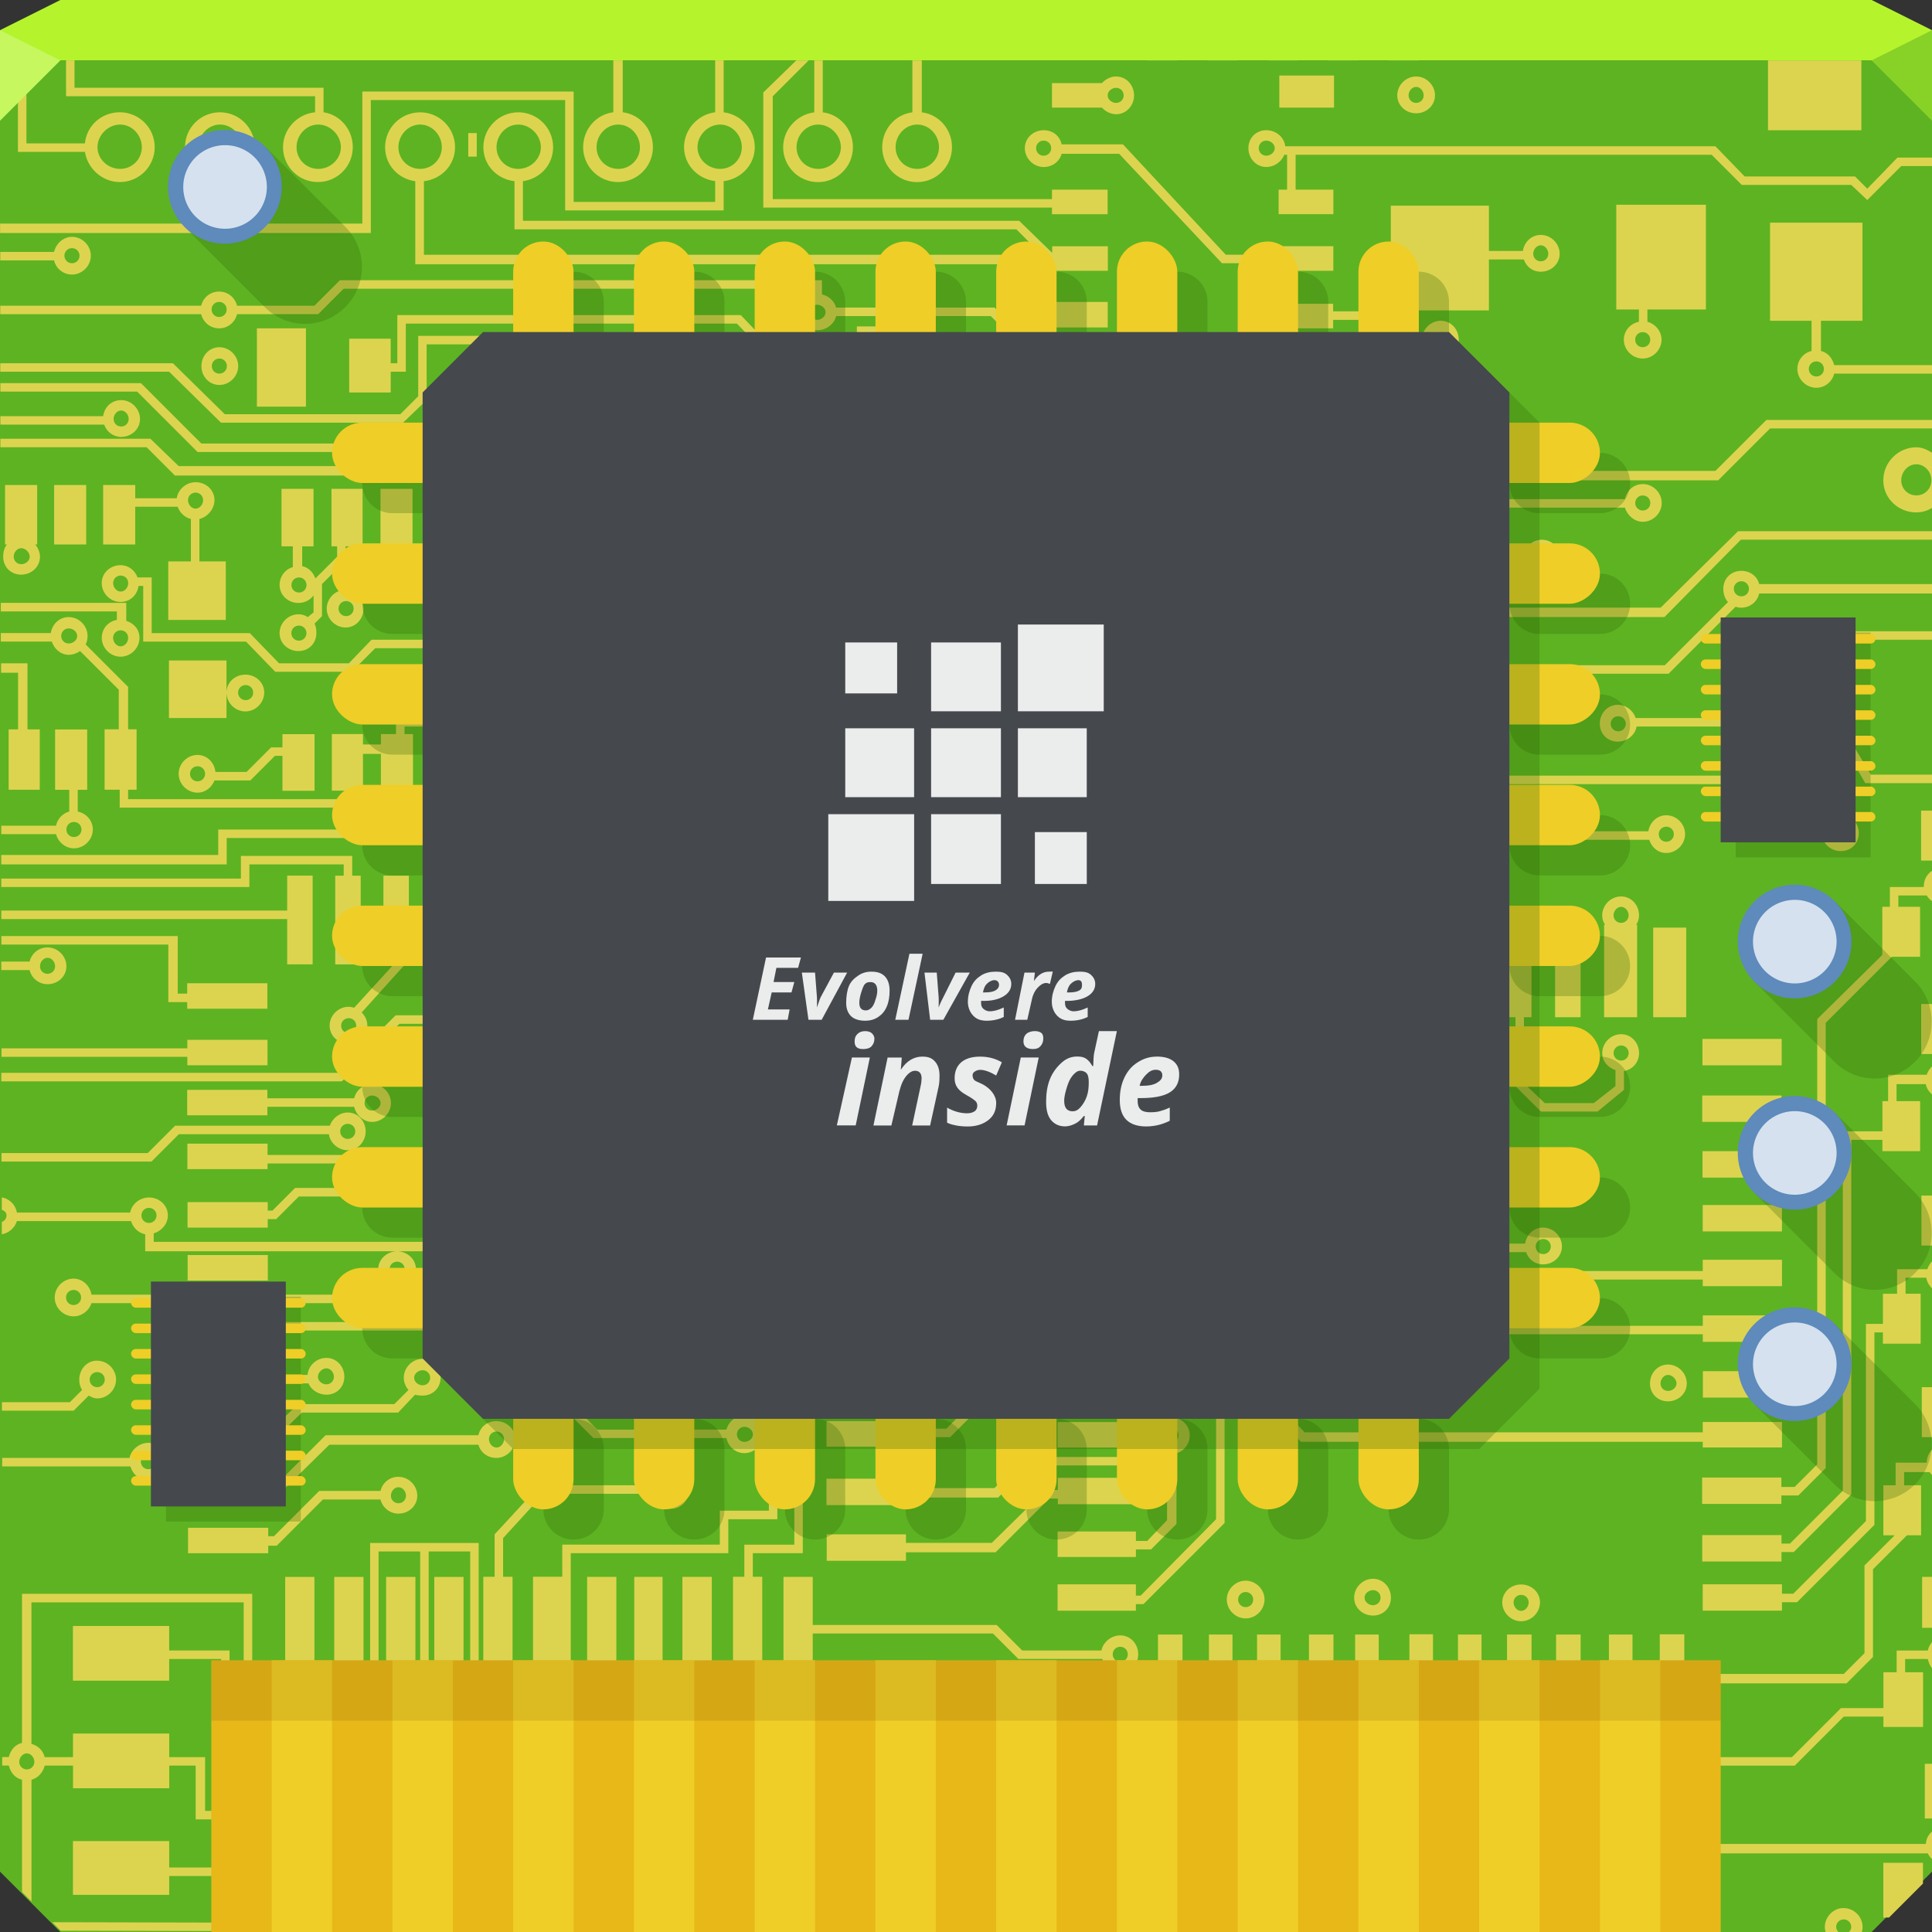 <svg xmlns="http://www.w3.org/2000/svg" xmlns:xlink="http://www.w3.org/1999/xlink" viewBox="0 0 64 64"><rect x="0" y="0" width="64" height="64" fill="#333333" stroke="none"/><defs><path id="1" d="m-3351.29 359.8v24.09c0 6.71-5.402 12.11-12.11 12.11-6.71 0-12.11-5.402-12.11-12.11v-24.09z" color="#000" fill="#286100" fill-opacity=".259"/><path id="2" d="m130 274a10 10 0 0 1 -10 10 10 10 0 0 1 -10 -10 10 10 0 0 1 10 -10 10 10 0 0 1 10 10"/><clipPath id="0"><path transform="matrix(1.211 0 0 1.211-3508.73 27.954)" d="m130 274a10 10 0 1 1 -20 0 10 10 0 1 1 20 0"/></clipPath></defs><g transform="translate(-.5-.5)" stroke-opacity=".432" fill="none" stroke="#f5eca5"><path d="m11 56.45v-4.965-2.483h-3.724"/><path d="m13 55.698v-6.215-2.483h-5.474"/><path d="m15 56.45v-8.965-2.483h-7.224"/><path d="m17 56.45v-47.45h-11"/><path d="m22 56.45v-10.215"/><path d="m43 56.45v-33.448h15"/><path d="m24 56.45v-10.215"/><path d="m39 12.608v-10.215"/><path d="m45 56.45v-31.448h13"/><path d="m26 56.45v-10.215"/><path d="m41 12.608v-10.215"/><path d="m47 56.45v-29.448h11"/><path d="m28 56.45v-10.215"/><path d="m43 12.608v-10.215"/><path d="m49 56.45v-22.448h9"/><path d="m30 56.45v-10.215"/><path d="m45 12.608v-10.215"/><path d="m51 56.45v-15.448h7"/><path d="m32 56.45v-10.215"/><path d="m47 12.608v-10.215"/><path d="m53 56.45v-8.448h5"/></g><path d="m0 2v32 28l2 2h30 30l2-2v-28-32h-32z" color="#000" fill="#5eb322"/><path d="m0 2v.25h.594v2.781h2.219c.087.554.578 1 1.156 1 .639 0 1.156-.517 1.156-1.156 0-.639-.517-1.156-1.156-1.156-.603 0-1.102.442-1.156 1.031h-1.938v-2.75h-.875m2.188 0v1.188h8.25v.531c-.586.057-1.063.555-1.063 1.156 0 .639.517 1.156 1.156 1.156.639 0 1.156-.517 1.156-1.156 0-.58-.412-1.072-.969-1.156v-.813h-8.25v-.906h-.281m18.13 0v1.719c-.571.071-1 .566-1 1.156 0 .639.517 1.156 1.156 1.156.639 0 1.156-.517 1.156-1.156 0-.591-.428-1.086-1-1.156v-1.719h-.313m3.375 0v1.719c-.572.071-1.031.566-1.031 1.156 0 .591.46 1.054 1.031 1.125v.688h-4.688v-3.656h-7v4.375h-4.594v-1.406c.575-.068 1.031-.532 1.031-1.125 0-.639-.517-1.156-1.156-1.156-.639 0-1.156.517-1.156 1.156 0 .588.431 1.051 1 1.125v1.406h-7.125v.313h12.281v-4.406h6.438v3.656h5.25v-.969c.571-.071 1.031-.534 1.031-1.125 0-.591-.46-1.086-1.031-1.156v-1.719h-.281m2.688 0l-1.094 1.063v3.813h9.563v.219h1.844v-.813h-1.844v.313h-9.25v-3.406c.055-.055.75-.75 1.188-1.188h-.406m.594 0v1.719c-.572.071-1.031.566-1.031 1.156 0 .639.517 1.156 1.156 1.156.639 0 1.156-.517 1.156-1.156 0-.591-.428-1.086-1-1.156v-1.719h-.281m3.25 0v1.719c-.572.071-1 .566-1 1.156 0 .639.517 1.156 1.156 1.156.639 0 1.156-.517 1.156-1.156 0-.591-.428-1.086-1-1.156v-1.719h-.313m28.344 0v2.313h3.094v-2.313h-3.094m-16.188.5v1.063h1.813v-1.063h-1.813m-5.406.031c-.181 0-.356.094-.469.219h-1.656v.813h1.656c.113.125.288.219.469.219.339 0 .594-.286.594-.625 0-.339-.254-.625-.594-.625m9.938 0c-.339 0-.625.286-.625.625 0 .339.286.594.625.594.339 0 .625-.254.625-.594 0-.339-.286-.625-.625-.625m0 .344c.14 0 .25.142.25.281 0 .14-.11.25-.25.25-.14 0-.25-.11-.25-.25 0-.14.11-.281.25-.281m-9.938.031c.14 0 .25.11.25.25 0 .14-.11.25-.25.25-.14 0-.281-.11-.281-.25 0-.14.141-.25.281-.25m-23.06.813c-.639 0-1.156.517-1.156 1.156 0 .586.434 1.049 1 1.125v2.75h19.281l1.813 1.781v.313h1.844v-.844h-1.844v.125l-1.688-1.688h-19.12v-2.438c.577-.065 1.031-.53 1.031-1.125 0-.639-.517-1.156-1.156-1.156m3.25 0c-.639 0-1.156.517-1.156 1.156 0 .595.454 1.06 1.031 1.125v1.594h16.625c.078.078 1.156 1.156 1.156 1.156h.031v.219h1.844v-.813h-1.844v.219l-1.094-1.063h-16.438v-1.313c.566-.076 1-.539 1-1.125 0-.639-.517-1.156-1.156-1.156m-13.188.406c.399 0 .719.351.719.75 0 .399-.319.719-.719.719-.399 0-.75-.319-.75-.719 0-.399.351-.75.75-.75m3.313 0c.399 0 .719.351.719.75 0 .399-.319.719-.719.719-.399 0-.719-.319-.719-.719 0-.399.319-.75.719-.75m3.25 0c.399 0 .75.351.75.75 0 .399-.351.719-.75.719-.399 0-.719-.319-.719-.719 0-.399.32-.75.719-.75m3.375 0c.399 0 .719.351.719.75 0 .399-.319.719-.719.719-.399 0-.719-.319-.719-.719 0-.399.32-.75.719-.75m3.25 0c.399 0 .75.351.75.75 0 .399-.351.719-.75.719-.399 0-.719-.319-.719-.719 0-.399.319-.75.719-.75m3.313 0c.399 0 .719.351.719.75 0 .399-.319.719-.719.719-.399 0-.719-.319-.719-.719 0-.399.32-.75.719-.75m3.375 0c.399 0 .719.351.719.75 0 .399-.32.719-.719.719-.399 0-.75-.319-.75-.719 0-.399.351-.75.75-.75m3.25 0c.399 0 .75.351.75.75 0 .399-.351.719-.75.719-.399 0-.719-.319-.719-.719 0-.399.319-.75.719-.75m3.281 0c.399 0 .719.351.719.75 0 .399-.319.719-.719.719-.399 0-.719-.319-.719-.719 0-.399.32-.75.719-.75m4.188.188c-.339 0-.625.254-.625.594 0 .339.286.625.625.625.283 0 .522-.176.594-.438h1.906c.083.088 3.406 3.625 3.406 3.625h1.875v.25h1.813v-.813h-1.813v.281h-1.75c-.083-.088-3.406-3.656-3.406-3.656h-2.031c-.058-.28-.297-.469-.594-.469m7.375 0c-.339 0-.594.254-.594.594 0 .339.254.625.594.625.263 0 .506-.173.594-.406h.094v1.156h-.281v.813h1.813v-.813h-1.25v-1.156h13.781c.077.077 1 1 1 1h3.625l.531.5c0 0 1.048-1.048 1.125-1.125h1.031v-.281h-1.156c0 0-.834.865-1 1.031-.122-.122-.406-.406-.406-.406h-3.656c-.077-.077-.969-1-.969-1h-14.25c-.035-.306-.31-.531-.625-.531m-26.438.094v.781h.281v-.781h-.281m19.06.25c.14 0 .25.11.25.25 0 .14-.11.25-.25.25-.14 0-.25-.11-.25-.25 0-.14.11-.25.25-.25m7.375 0c.14 0 .281.11.281.25 0 .14-.142.25-.281.25-.14 0-.25-.11-.25-.25 0-.14.11-.25.25-.25m11.594 2.125v3.469h.75v.406c-.28.058-.5.297-.5.594 0 .339.286.625.625.625.339 0 .625-.286.625-.625 0-.283-.208-.522-.469-.594v-.406h1.938v-3.469h-2.969m-7.469.031v3.469h3.25v-1.688h1.156c.083.242.292.406.563.406.339 0 .625-.254.625-.594 0-.339-.286-.625-.625-.625-.309 0-.55.234-.594.531h-1.125v-1.5h-3.25m12.563.563v3.25h1.375v1c-.27.065-.469.304-.469.594 0 .339.286.625.625.625.29 0 .529-.198.594-.469h3.25v-.281h-3.25c-.054-.224-.213-.415-.438-.469v-1h1.375v-3.25h-3.063m-56.25.469c-.29 0-.529.229-.594.5h-1.781v.281h1.781c.065.27.304.469.594.469.339 0 .625-.286.625-.625 0-.339-.286-.625-.625-.625m48.656.281c.14 0 .25.142.25.281 0 .14-.11.25-.25.25-.14 0-.25-.11-.25-.25 0-.14.11-.281.25-.281m-48.656.094c.14 0 .25.11.25.25 0 .14-.11.25-.25.25-.14 0-.25-.11-.25-.25 0-.14.11-.25.25-.25m8.875 1.063c0 0-.768.768-.844.844h-2.563c-.065-.27-.304-.469-.594-.469-.29 0-.529.198-.594.469h-6.656v.281h6.656c.065.27.304.469.594.469.29 0 .529-.198.594-.469h2.688c0 0 .768-.768.844-.844h15.563v.188c-.27.065-.469.304-.469.594 0 .339.254.594.594.594.292 0 .563-.195.625-.469h5.125c.076.076.875.875.875.875h7.438c.077.092.875 1.063.875 1.063h.344v.281h1.813v-.844h-1.813v.281h-.219c-.077-.092-.875-1.063-.875-1.063h-7.438c-.076-.076-.875-.875-.875-.875h-5.25c-.056-.221-.246-.384-.469-.438v-.469h-15.969m-4 .719c.14 0 .25.11.25.25 0 .14-.11.25-.25.25-.14 0-.25-.11-.25-.25 0-.14.11-.25.25-.25m35.09.063v.813h1.813v-.281h1.063c.046.046.242.242.375.375-.049.089-.094.173-.094.281 0 .339.286.625.625.625.339 0 .594-.286.594-.625 0-.339-.254-.625-.594-.625-.127 0-.245.058-.344.125l-.469-.438h-1.156v-.25h-1.813m-15.281.031c.14 0 .281.11.281.25 0 .14-.142.25-.281.25-.14 0-.25-.11-.25-.25 0-.14.11-.25.25-.25m-13.906.344v1.594h-.219v-.813h-1.375v1.781h1.375v-.688h.5v-1.594h10.969c.082.086 3.25 3.406 3.25 3.406h7.188v.25h1.844v-.844h-1.844v.313h-7.06c-.082-.086-3.25-3.406-3.25-3.406h-11.375m34.563.188c-.339 0-.625.286-.625.625 0 .29.198.529.469.594v1.969h-3.406v-.188h-1.813v.188h-1.125c-.047-.048-.268-.237-.406-.375.076-.102.125-.238.125-.375 0-.339-.286-.625-.625-.625-.339 0-.594.286-.594.625 0 .339.254.625.594.625.099 0 .198-.021.281-.063l.5.5h1.25v.313h1.813v-.313h3.688v-2.281c.271-.065.469-.304.469-.594 0-.339-.254-.625-.594-.625m-19.344.188v1.063c-.113-.127-.286-.219-.469-.219-.339 0-.625.286-.625.625 0 .339.286.594.625.594.183 0 .356-.06.469-.188v.813h1.344v-2.688h-1.344m-19.875.063v2.594h1.625v-2.594h-1.625m37.625.125c.14 0 .25.11.25.25 0 .14-.11.25-.25.25-.14 0-.25-.11-.25-.25 0-.14.11-.25.25-.25m1.594 0c.14 0 .25.11.25.25 0 .14-.11.25-.25.25-.14 0-.25-.11-.25-.25 0-.14.11-.25.25-.25m6.688 0c.14 0 .25.11.25.25 0 .14-.11.25-.25.25-.14 0-.25-.11-.25-.25 0-.14.11-.25.25-.25m-40.563.125v2c-.069.069-.525.525-.594.594h-5.813c-.08-.08-1.719-1.688-1.719-1.688h-5.719v.281h5.594c.08.08 1.719 1.688 1.719 1.688h6.03l.781-.75v-1.844h9.688c.083.089 3.344 3.594 3.344 3.594h6.469l.969.969h.25v.281h1.844v-.813h-1.844v.25h-.125l-.969-.969h-6.469c-.083-.088-3.344-3.594-3.344-3.594h-10.09m17.5.063v1.813h1.375v-1.813h-1.375m-24.09.313c-.339 0-.594.286-.594.625 0 .339.254.625.594.625.339 0 .625-.286.625-.625 0-.339-.286-.625-.625-.625m27.594.25v.813h1.844v-.813h-1.844m-27.594.125c.14 0 .25.11.25.25 0 .14-.11.25-.25.25-.14 0-.25-.11-.25-.25 0-.14.11-.25.25-.25m9.06.063v3.5h-10.406l-.938-.906h-4.969v.281h4.844l.938.938h10.813v-3.531h4.531v1h-.531v1.938h1.625v-1.094h1.75c.069.233.284.409.531.438v.938h-.938v2.656h1.906l.656.656h.938l.813.781h5.75l.938-.938h11.5l1.438-1.406c.093.056.196.094.313.094.279 0 .518-.214.594-.469h5.406c.075.255.315.469.594.469.339 0 .625-.286.625-.625 0-.339-.286-.625-.625-.625-.301 0-.541.214-.594.5h-5.406c-.053-.286-.293-.5-.594-.5-.339 0-.625.286-.625.625 0 .119.035.218.094.313-.289.289-1.245 1.276-1.313 1.344h-11.531c0 0-.861.861-.938.938h-5.5c-.075-.075-.813-.781-.813-.781h-.938c-.055-.055-.41-.41-.594-.594v-2.438h-.875v-.969c.233-.088.406-.299.406-.563 0-.339-.286-.625-.625-.625-.301 0-.54.214-.594.5h-1.75v-.563h-.813v-1.281h-5.094m43.844.031c.14 0 .25.11.25.25 0 .14-.11.25-.25.25-.14 0-.25-.11-.25-.25 0-.14.11-.25.25-.25m-32.25.031c.14 0 .25.142.25.281 0 .14-.11.25-.25.25-.14 0-.25-.11-.25-.25 0-.14.11-.281.25-.281m-27.906.688v.281h4.531l2 2h7.406l.531-.531c.096.062.19.125.313.125.339 0 .625-.286.625-.625 0-.339-.286-.625-.625-.625-.339 0-.594.286-.594.625 0 .113.009.221.063.313l-.438.438h-7.156c-.08-.08-2-2-2-2h-4.656m40.31.125c.14 0 .25.11.25.25 0 .14-.11.25-.25.25-.14 0-.25-.11-.25-.25 0-.14.11-.25.25-.25m-22.906.406v1.938h.563v.781h1.094c.067.267.306.469.594.469.252 0 .467-.158.563-.375h2.531v3.656h3.313c.076.076.906.875.906.875h18.75l1.938-1.938h2.813c.063.273.301.5.594.5.34 0 .625-.286.625-.625 0-.339-.285-.625-.625-.625-.288 0-.527.201-.594.469h-2.938c0 0-1.857 1.857-1.938 1.938h-8.094v-1.125h-.813v-.25h-1.844v.813h1.844v-.281h.531v.844h-10.125c-.076-.076-.906-.875-.906-.875h-3.156v-3.656h-2.781c-.021-.32-.268-.594-.594-.594-.292 0-.563.226-.625.5h-.781v-.5h.781v-1.938h-1.625m-13.406.031c-.313 0-.556.228-.594.531h-3.406v.281h3.438c.086.236.297.406.563.406.339 0 .625-.254.625-.594 0-.339-.286-.625-.625-.625m0 .344c.14 0 .25.142.25.281 0 .14-.11.25-.25.25-.14 0-.25-.11-.25-.25 0-.14.11-.281.25-.281m20.563.063c.14 0 .25.11.25.25 0 .14-.11.25-.25.25-.14 0-.25-.11-.25-.25 0-.14.11-.25.25-.25m-9.781.031c.14 0 .25.11.25.25 0 .14-.11.25-.25.25-.14 0-.25-.11-.25-.25 0-.14.11-.25.25-.25m43.719.219l-1.688 1.688h-10.188c-.074-.257-.314-.438-.594-.438-.28 0-.488.181-.563.438h-1.313v-.156h-1.813v.156h-3.75c0 0-.799.799-.875.875h-6.781c-.091-.226-.304-.406-.563-.406-.339 0-.625.286-.625.625 0 .339.286.625.625.625.32 0 .564-.25.594-.563h6.875l.844-.844h3.656v.344h1.813v-.344h1.281c.055.284.294.5.594.5.3 0 .571-.216.625-.5h10.25l1.719-1.719h5.375v-.281h-5.5m4.969.906c-.599 0-1.094.495-1.094 1.094 0 .599.495 1.063 1.094 1.063.205 0 .368-.057.531-.156v-1.813c-.165-.101-.324-.188-.531-.188m0 .563c.28 0 .5.252.5.531 0 .279-.22.5-.5.5-.28 0-.5-.221-.5-.5 0-.279.22-.531.5-.531m-43.813.156c.14 0 .25.11.25.25 0 .14-.11.25-.25.25-.14 0-.25-.11-.25-.25 0-.14.11-.25.25-.25m26.375 0c.14 0 .25.11.25.25 0 .14-.11.25-.25.25-.14 0-.25-.11-.25-.25 0-.14.11-.25.25-.25m-39.563.438c-.309 0-.582.234-.625.531h-1.375v-.438h-1.063v1.969h1.063v-1.25h1.406c.068.198.232.357.438.406v1.406h-.75v1.938h1.906v-1.938h-.875v-1.406c.271-.065.5-.335.5-.625 0-.339-.286-.594-.625-.594m-6.313.094v1.969h.063c-.089.107-.125.257-.125.406 0 .339.254.594.594.594.339 0 .625-.254.625-.594 0-.15-.067-.299-.156-.406h.063v-1.969h-1.063m1.625 0v1.969h1.063v-1.969h-1.063m25.313 0c-.339 0-.594.286-.594.625 0 .339.254.625.594.625.094 0 .201-.025.281-.063l1.375 1.375h3.375c0 0 .675-.706.75-.781h1.969v.094h1.844v-.813h-1.844v.438h-2.063l-.781.781h-3.125c-.064-.064-.956-.956-1.281-1.281.08-.104.125-.234.125-.375 0-.339-.286-.625-.625-.625m-17.781.125v1.906h.375v.688c-.258.073-.438.313-.438.594 0 .339.286.594.625.594.204 0 .388-.096.5-.25v.563c-.031.032-.125.094-.188.156-.096-.062-.19-.094-.313-.094-.339 0-.625.286-.625.625 0 .339.286.594.625.594.339 0 .594-.254.594-.594 0-.113-.009-.221-.063-.313l.25-.25v-1.063c.075-.075.781-.781.781-.781v-.469h.563v-1.906h-1.031v1.906h.188v.344l-.719.719c-.074-.197-.227-.365-.438-.406v-.656h.375v-1.906h-1.063m3.281 0v1.906h.5v.313c-.065.065-.969.969-1.281 1.281-.105-.084-.231-.156-.375-.156-.339 0-.625.286-.625.625 0 .339.286.625.625.625.339 0 .594-.286.594-.625 0-.091-.027-.172-.063-.25l1.406-1.375v-.438h.281v-1.906h-1.063m1.563 0v1.906h1.063v-1.906h-1.063m-7.688.125c.14 0 .25.11.25.25 0 .14-.11.281-.25.281-.14 0-.25-.142-.25-.281 0-.14.11-.25.25-.25m10.938.094v1.938h.531v1.344h-.281v1.906h1.344v-1.906h-.781v-1.344h.813v-1.938h-1.625m3.188 0v1.938h.594v.844h-.969c-.075-.255-.283-.438-.563-.438-.339 0-.625.286-.625.625 0 .339.286.594.625.594.301 0 .54-.214.594-.5h.938v.219h-.813v1.906h1.313v-1.906h-.219v-1.344h.75v-1.938h-1.625m27.22 0c.14 0 .25.11.25.25 0 .14-.11.25-.25.25-.14 0-.25-.11-.25-.25 0-.14.11-.25.25-.25m6.594 0c.14 0 .25.11.25.25 0 .14-.11.25-.25.25-.14 0-.25-.11-.25-.25 0-.14.11-.25.25-.25m-27.313.031c.14 0 .25.11.25.25 0 .14-.11.25-.25.25-.14 0-.25-.11-.25-.25 0-.14.11-.25.25-.25m3.281 0c.14 0 .25.11.25.25 0 .14-.11.25-.25.25-.14 0-.25-.11-.25-.25 0-.14.11-.25.25-.25m11.531.5c-.339 0-.594.286-.594.625 0 .339.254.594.594.594.173 0 .325-.072.438-.188h1.813v-.813h-1.781c-.113-.135-.279-.219-.469-.219m0 .375c.14 0 .25.11.25.25 0 .14-.11.25-.25.25-.14 0-.25-.11-.25-.25 0-.14.11-.25.25-.25m15.656.281c0 0-2.482 2.45-2.563 2.531h-6.125c0 0-.923.923-1 1h-20.969v3.688h-4.219l-2.406 2.375v5.188c-.266.068-.469.307-.469.594 0 .339.286.625.625.625.339 0 .625-.286.625-.625 0-.293-.225-.532-.5-.594v-5.063c.079-.079 2.171-2.14 2.25-2.219h4.375v-3.688h20.813c0 0 .892-.892.969-.969h6.156c0 0 2.45-2.482 2.531-2.563h6.344v-.281h-6.438m-37.75 15.375v-1.031h.281v-2.938h-.875v2.938h.313v2.219c-.25.068-.454.295-.469.563h-3.625c-.018-.323-.297-.594-.625-.594-.339 0-.594.286-.594.625 0 .339.254.625.594.625.25 0 .466-.161.563-.375h3.75c.096.214.313.375.563.375.253 0 .468-.156.563-.375h5.156c.047.047.224.224.344.344-.067.098-.094.216-.094.344 0 .339.285.625.625.625.339 0 .594-.286.594-.625 0-.339-.254-.594-.594-.594-.108 0-.224.013-.313.063l-.438-.438h-5.25c-.02-.277-.203-.507-.469-.563v-1.188m-19.12-14.813c.14 0 .281.142.281.281 0 .14-.141.25-.281.25-.14 0-.25-.11-.25-.25 0-.14.11-.281.25-.281m50.38.094c.14 0 .25.11.25.25 0 .14-.11.25-.25.25-.14 0-.25-.11-.25-.25 0-.14.11-.25.25-.25m-47.09.469c-.339 0-.625.254-.625.594 0 .339.286.625.625.625.313 0 .555-.228.594-.531h.156v1.844h3.406c.077.077.969 1 .969 1h2.531c0 0 .707-.706.781-.781h3.906c.075.075.813.781.813.781h1.969c.104.192.329.344.563.344.339 0 .594-.286.594-.625 0-.339-.254-.625-.594-.625-.339 0-.625.286-.625.625h-1.813c-.075-.075-.781-.781-.781-.781h-4.156l-.75.781h-2.313c-.077-.077-.969-1-.969-1h-3.25v-1.844h-.469c-.086-.236-.297-.406-.563-.406m53.688.188c-.339 0-.594.254-.594.594 0 .166.049.327.156.438-.49.49-2.026 2.026-2.094 2.094h-12.5c-.067-.267-.306-.469-.594-.469-.339 0-.625.286-.625.625 0 .34.286.625.625.625.292 0 .531-.226.594-.5h12.625l2.219-2.219c.061.02.12.031.188.031.292 0 .531-.195.594-.469h5.75v-.313h-5.75c-.067-.267-.306-.438-.594-.438m-15.313.031v.813h1.813v-.813h-1.813m-38.37.125c.14 0 .25.11.25.25 0 .14-.11.281-.25.281-.14 0-.25-.142-.25-.281 0-.14.11-.25.25-.25m5.906.063c.14 0 .25.11.25.25 0 .14-.11.25-.25.25-.14 0-.25-.11-.25-.25 0-.14.11-.25.25-.25m9.781 0c.14 0 .25.11.25.25 0 .14-.11.25-.25.25-.14 0-.25-.11-.25-.25 0-.14.11-.25.25-.25m38 .125c.14 0 .25.11.25.25 0 .14-.11.25-.25.25-.14 0-.25-.11-.25-.25 0-.14.11-.25.25-.25m-46.22.656c.14 0 .25.11.25.25 0 .14-.11.25-.25.25-.14 0-.25-.11-.25-.25 0-.14.11-.25.25-.25m-11.438.063v.281h3.844v.281c-.288.051-.5.291-.5.594 0 .339.286.625.625.625.339 0 .625-.286.625-.625 0-.277-.186-.485-.438-.563v-.594h-4.156m2.25.469c-.309 0-.55.234-.594.531h-1.656v.281h1.688c.083.242.292.438.563.438.135 0 .273-.051.375-.125.274.274 1.214 1.214 1.281 1.281v1.313h-.469v2h.5v.594h12.531v-.438c.219-.034.422-.174.5-.375h2.125c.089.23.333.375.594.375.339 0 .594-.286.594-.625 0-.339-.254-.594-.594-.594-.317 0-.592.222-.625.531h-2.063c-.028-.261-.219-.471-.469-.531v-.5h-1.313v-.281h-1.063v1.875h1.063v-1.313h1.031v.219c-.27.065-.469.304-.469.594 0 .272.161.513.406.594v.188h-11.969v-.313h.281v-2h-.281v-1.406l-1.406-1.406c.043-.084.063-.181.063-.281 0-.339-.286-.625-.625-.625m7.625.281c.14 0 .25.11.25.25 0 .14-.11.25-.25.25-.14 0-.25-.11-.25-.25 0-.14.11-.25.25-.25m13.656.031v2.594l-.438.469h-1.156c-.058-.28-.297-.5-.594-.5-.305 0-.545.209-.594.5h-.469v-.875h-1.25v.875h-.375c-.048-.291-.289-.5-.594-.5-.288 0-.527.202-.594.469h-4.375v.531h-.5v.344h-.594v-.344h-1.031v1.875h1.031v-1.219h.594v1.219h1.063v-1.875h-.281v-.25h4.063c.063.274.333.469.625.469.274 0 .483-.158.563-.406h.406v.688h1.25v-.688h.469c.079.249.319.406.594.406.283 0 .522-.176.594-.438h1.25l.375-.375h2.094v-2.969h-2.125m-21.281.063c.14 0 .281.11.281.25 0 .14-.141.25-.281.25-.14 0-.25-.11-.25-.25 0-.14.11-.25.25-.25m1.719.063c.14 0 .25.11.25.25 0 .14-.11.281-.25.281-.14 0-.25-.142-.25-.281 0-.14.11-.25.25-.25m55.781.031c0 0-2.794 2.794-2.875 2.875h-2.719c-.079-.249-.319-.438-.594-.438-.339 0-.594.286-.594.625 0 .339.254.594.594.594.305 0 .576-.208.625-.5h2.813l2.875-2.875h4.125v-.281h-4.25m-40.09.813c.14 0 .25.11.25.25 0 .14-.11.25-.25.25-.14 0-.25-.11-.25-.25 0-.14.11-.25.25-.25m-14.09.156v1.906h1.906v-.844-1.063h-1.906m1.906 1.063c0 .339.286.625.625.625.339 0 .625-.286.625-.625 0-.339-.286-.594-.625-.594-.339 0-.625.254-.625.594m34.563-1c.14 0 .25.11.25.25 0 .14-.11.25-.25.25-.14 0-.25-.11-.25-.25 0-.14.11-.25.25-.25m-42.03.031v.313h.563v1.875h-.313v2h1.031v-2h-.406v-2.188h-.875m60.19.094c-.599 0-1.094.463-1.094 1.063 0 .599.495 1.094 1.094 1.094.181 0 .35-.046.5-.125l1.063 1.844h2.25v-.281h-2.063c-.062-.106-.765-1.263-1.031-1.719.215-.198.344-.498.344-.813 0-.599-.463-1.063-1.063-1.063m-31.375.313c-.339 0-.625.254-.625.594 0 .276.186.516.438.594v1.469h14.5l2.813 2.781h8.656c.079.249.288.438.563.438.339 0 .625-.286.625-.625 0-.339-.286-.625-.625-.625-.305 0-.545.24-.594.531h-8.531c-.081-.081-2.781-2.813-2.781-2.813h-14.344v-1.125c.288-.051.5-.322.5-.625 0-.339-.254-.594-.594-.594m31.375.25c.279 0 .5.22.5.5 0 .279-.221.531-.5.531-.28 0-.531-.252-.531-.531 0-.28.252-.5.531-.5m-52.09.063c.14 0 .25.11.25.25 0 .14-.11.25-.25.25-.14 0-.25-.11-.25-.25 0-.14.11-.25.25-.25m20.719.031c.14 0 .25.11.25.25 0 .14-.11.281-.25.281-.14 0-.25-.142-.25-.281 0-.14.11-.25.25-.25m8.03.563c-.31.032-.531.307-.531.625 0 .339.254.594.594.594.27 0 .511-.164.594-.406h6.875c.081.08 2.219 2.188 2.219 2.188.107.089.225.156.375.156.283 0 .522-.208.594-.469h11.625c.063.063.91.91 1.25 1.25-.08.104-.125.234-.125.375 0 .339.286.594.625.594.339 0 .594-.254.594-.594 0-.339-.254-.625-.594-.625-.094 0-.201.025-.281.063l-1.344-1.344h-11.719c-.058-.28-.328-.5-.625-.5-.297 0-.537.219-.594.5l-1.875-1.875h-6.969c-.043-.297-.316-.531-.625-.531-.021 0-.042-.002-.063 0m.063.344c.14 0 .281.142.281.281 0 .14-.141.25-.281.25-.14 0-.25-.11-.25-.25 0-.14.11-.281.25-.281m-18.844.063c.14 0 .25.11.25.25 0 .14-.11.25-.25.25-.14 0-.25-.11-.25-.25 0-.14.11-.25.25-.25m3.281 0c.14 0 .25.11.25.25 0 .14-.11.25-.25.25-.14 0-.25-.11-.25-.25 0-.14.11-.25.25-.25m32.22.031c.14 0 .25.11.25.25 0 .14-.11.25-.25.25-.14 0-.25-.11-.25-.25 0-.14.11-.25.25-.25m-51.781.438v2h.469v.719c-.222.061-.39.242-.438.469h-1.813v.281h1.813c.071.261.31.469.594.469.339 0 .625-.286.625-.625 0-.297-.22-.536-.5-.594v-.719h.313v-2h-1.063m7.531.156v.438h-.375c0 0-.737.737-.813.813h-1.031c-.033-.309-.276-.563-.594-.563-.339 0-.625.285-.625.625 0 .339.286.625.625.625.261 0 .473-.176.563-.406h1.188c0 0 .737-.737.813-.813h.25v1.156h1.063v-1.875h-1.063m-2.813 1.063c.14 0 .25.11.25.25 0 .14-.11.25-.25.25-.14 0-.25-.11-.25-.25 0-.14.11-.25.25-.25m9.875.063c.14 0 .25.11.25.25 0 .14-.11.281-.25.281-.14 0-.25-.142-.25-.281 0-.14.11-.25.25-.25m3.313 0c.14 0 .25.11.25.25 0 .14-.11.281-.25.281-.14 0-.25-.142-.25-.281 0-.14.11-.25.25-.25m27.28.125c.14 0 .281.11.281.25 0 .14-.141.25-.281.25-.14 0-.25-.11-.25-.25 0-.14.11-.25.25-.25m-23.06.094l-2.656 2.656v.688h-.281v2.938h.844v-2.938h-.281v-.563c.08-.08 2.42-2.42 2.5-2.5h18.719c.081.079 4.074 4.01 4.156 4.094v.688h-.281v2.969h.844v-2.969h-.281v-.813l-4.344-4.25h-18.938m.688.938l-1.688 1.719v.688h-.344v2.938h.844v-2.938h-.219v-.563c.077-.077 1.454-1.485 1.531-1.563h17.03l3.438 3.438v.406h-.25v2.969h.844v-2.969h-.313v-.531l-3.594-3.594h-17.281m39 .25v1.656h.406v-1.656h-.406m-61.19.375c.14 0 .25.11.25.25 0 .14-.11.25-.25.25-.14 0-.25-.11-.25-.25 0-.14.11-.25.25-.25m58.53.125c.14 0 .25.11.25.25 0 .14-.11.25-.25.25-.14 0-.281-.11-.281-.25 0-.14.142-.25.281-.25m-5.781.031c.14 0 .25.11.25.25 0 .14-.11.25-.25.25-.14 0-.25-.11-.25-.25 0-.14.11-.25.25-.25m-47.969.094v.844h-7.188v.313h7.469v-.875h7.188v1.25h-.219v2.938h.844v-2.938h-.344v-1.531h-7.75m18.25.125l-.875.875v.531h-.281v2.938h.844v-2.938h-.281v-.406c.071-.071.648-.648.719-.719h15.563c.08.079 2.295 2.327 2.375 2.406v.438h-.219v2.969h.844v-2.969h-.344v-.563l-2.563-2.563h-15.781m-17.5.75v.75h-7.938v.281h8.219v-.75h3.125v.375h-.281v2.938h.844v-2.938h-.281v-.656h-3.688m26.531.125c0 0-1.451 1.631-1.531 1.719h-6.156v-1.188h-.844v2.938h.844v-1.469h6.281c0 0 1.451-1.631 1.531-1.719h5.594l1.625 1.656v.313h-.25v2.969h.844v-2.969h-.281v-.438l-1.844-1.813h-5.813m29.531.344c-.188.106-.313.3-.313.531 0 .013-.001.018 0 .031h-1.125v.656h-.25v1.594l-2.156 2.125v14.75c-.071.071-.679.679-.75.75h-.438v-.313h-2.625v.875h2.625v-.281h.563l.906-.906v-14.75c.072-.072 1.821-1.821 2.188-2.188h.938v-1.656h-.719v-.375h.938c.054.087.13.167.219.219v-1.063m-54.53.188v1.156h-9.469v.281h9.469v1.5h.844v-2.938h-.844m3.188 0v2.938h.344l-1.313 1.438c-.057-.018-.124-.031-.188-.031-.339 0-.625.286-.625.625 0 .339.286.594.625.594.339 0 .625-.254.625-.594 0-.171-.074-.326-.188-.438l1.438-1.594h.125v-.156-.031-2.75h-.844m3.375 0v2.938h.219v.188l-1.5 1.5h-1.688l-1.906 1.906h-11.156v.281h11.281c0 0 1.826-1.826 1.906-1.906h1.656l1.688-1.656v-.313h.344v-2.938h-.844m1.625 0v2.938h.844v-2.938h-.844m17.938.438l-3.438 3.469h-2.219v-.344h-2.625v.875h2.625v-.25h2.344c0 0 3.356-3.356 3.438-3.438h3.781c.068.06.638.523.719.594v.375h-.281v2.969h.844v-2.969h-.281v-.5l-.875-.781h-4.03m18.06.25c-.339 0-.625.286-.625.625 0 .122.032.216.094.313h-.031v3.063h1.094v-3.063h-.031c.062-.096.094-.19.094-.313 0-.339-.254-.625-.594-.625m0 .344c.14 0 .25.141.25.281 0 .14-.11.25-.25.25-.14 0-.25-.11-.25-.25 0-.14.11-.281.25-.281m-15.313.688v1.313h-3.969l-2.656 2.688h-1.781v-.281h-2.625v.875h2.625v-.313h1.875c0 0 2.606-2.606 2.688-2.688h3.844v1.375h.844v-2.969h-.844m9.906 0v2.969h.844v-2.969h-.844m1.594 0v2.969h.313v2.281l.844.844h1.875l.875-.719v-.625c.291-.048.5-.289.5-.594 0-.339-.254-.625-.594-.625-.339 0-.625.286-.625.625 0 .275.189.483.438.563v.531c-.087.071-.652.508-.719.563h-1.625c-.07-.07-.617-.586-.688-.656v-2.188h.25v-2.969h-.844m1.625 0v2.969h.844v-2.969h-.844m3.25 0v2.969h1.094v-2.969h-1.094m-54.719.281v.281h5.531v1.906h.625v.219h2.656v-.844h-2.656v.344h-.313v-1.906h-5.844m1.531.375c-.29 0-.529.198-.594.469h-.938v.281h.938c.065.27.304.469.594.469.339 0 .625-.254.625-.594 0-.339-.286-.625-.625-.625m0 .344c.14 0 .25.142.25.281 0 .14-.11.25-.25.25-.14 0-.25-.11-.25-.25 0-.14.11-.281.25-.281m18.906 1c.14 0 .25.11.25.25 0 .14-.11.25-.25.25-.14 0-.25-.11-.25-.25 0-.14.11-.25.25-.25m43.16.531v1.656h.406v-.906-.75h-.406m-52.09.469c.14 0 .25.11.25.25 0 .14-.11.25-.25.25-.14 0-.25-.11-.25-.25 0-.14.11-.25.25-.25m37.22.531c-.339 0-.625.286-.625.625 0 .339.286.594.625.594.339 0 .625-.254.625-.594 0-.339-.286-.625-.625-.625m3.219 0c-.339 0-.625.286-.625.625 0 .339.286.594.625.594.339 0 .625-.254.625-.594 0-.339-.286-.625-.625-.625m4.406.156v.875h2.625v-.875h-2.625m-50.19.031v.281h-6.156v.281h6.156v.281h2.656v-.844h-2.656m28.813 0v.313h-1.25c0 0-1.669 1.789-1.75 1.875h-2.031v-.344h-2.625v.875h2.625v-.219h2.156c0 0 1.669-1.82 1.75-1.906h1.125v.281h2.594v-.875h-2.594m-20.16.063c.14 0 .281.11.281.25 0 .14-.142.25-.281.25-.14 0-.25-.11-.25-.25 0-.14.11-.25.25-.25m4.875 0c.14 0 .25.11.25.25 0 .14-.11.25-.25.25-.14 0-.25-.11-.25-.25 0-.14.11-.25.25-.25m29.03.125c.14 0 .25.11.25.25 0 .14-.11.25-.25.25-.14 0-.25-.11-.25-.25 0-.14.11-.25.25-.25m3.219 0c.14 0 .25.11.25.25 0 .14-.11.25-.25.25-.14 0-.25-.11-.25-.25 0-.14.11-.25.25-.25m1.719 0c.14 0 .25.11.25.25 0 .14-.11.25-.25.25-.14 0-.25-.11-.25-.25 0-.14.11-.25.25-.25m10.344.656c-.102.077-.18.187-.219.313h-1.281v.875h-.188v1h-1.313v11.906c-.078.078-1.672 1.672-1.75 1.75h-.281v-.281h-2.625v.875h2.625v-.313h.406l1.906-1.906v-11.75h1.031v.375h1.25v-1.656h-.781v-.563h.969c.028.158.127.282.25.375v-1m-37.719.156c.14 0 .25.11.25.25 0 .14-.11.25-.25.25-.14 0-.25-.11-.25-.25 0-.14.11-.25.25-.25m-14 .469c-.29 0-.529.198-.594.469h-2.875v-.281h-2.656v.844h2.656v-.281h2.875c.065.27.304.5.594.5.339 0 .625-.286.625-.625 0-.339-.286-.625-.625-.625m5.688.125c-.339 0-.594.254-.594.594 0 .34.254.625.594.625.29 0 .529-.198.594-.469h5.438c.057.236.259.426.5.469v2.938h2.813v.188h2.625v-.844h-2.625v.375h-2.531v-2.688c.252-.077.438-.317.438-.594 0-.339-.286-.594-.625-.594-.29 0-.529.198-.594.469h-5.438c-.065-.27-.304-.469-.594-.469m21.531.094c-.339 0-.625.254-.625.594 0 .34.286.625.625.625.29 0 .529-.198.594-.469h6.25c.065.271.304.469.594.469.34 0 .625-.285.625-.625 0-.339-.285-.594-.625-.594-.29 0-.529.198-.594.469h-6.25c-.065-.27-.304-.469-.594-.469m-27.22.156c.14 0 .281.11.281.25 0 .14-.142.25-.281.25-.14 0-.25-.11-.25-.25 0-.14.11-.25.25-.25m22.688 0v.281h-1.531l-1.625 1.75h-1.875v-.281h-2.625v.875h2.625v-.313h2l1.625-1.75h1.406v.313h2.594v-.875h-2.594m21.375 0v.875h2.625v-.875h-2.625m-38.37.094c.14 0 .25.11.25.25 0 .14-.11.25-.25.25-.14 0-.25-.11-.25-.25 0-.14.11-.25.25-.25m6.625 0c.14 0 .281.11.281.25 0 .14-.142.25-.281.25-.14 0-.25-.11-.25-.25 0-.14.11-.25.25-.25m14.906.094c.14 0 .25.11.25.25 0 .14-.11.25-.25.25-.14 0-.281-.11-.281-.25 0-.14.142-.25.281-.25m7.438 0c.14 0 .25.11.25.25 0 .14-.11.25-.25.25-.14 0-.25-.11-.25-.25 0-.14.11-.25.25-.25m-35.469.375c-.27 0-.511.195-.594.438h-5.125l-.906.906h-4.844v.281h4.969l.906-.906h4.969c.043.297.316.531.625.531.339 0 .594-.286.594-.625 0-.339-.254-.625-.594-.625m0 .375c.14 0 .25.11.25.25 0 .14-.11.25-.25.25-.14 0-.25-.11-.25-.25 0-.14.11-.25.25-.25m6.563.563c-.279 0-.518.214-.594.469h-8.625v-.375h-2.656v.844h2.656v-.188h8.594c.053.286.324.5.625.5.292 0 .531-.195.594-.469h4.313v2.938h4.375v1.031h2.625v-1.031h3.594c-.234.087-.406.298-.406.563 0 .34.254.625.594.625.34 0 .625-.285.625-.625 0-.264-.172-.475-.406-.563h1.031v1.031h2.594v-1.063h12.938c.083.242.292.406.563.406.34 0 .625-.254.625-.594 0-.34-.285-.625-.625-.625-.309 0-.55.234-.594.531h-12.906v-.25h-2.594v.281h-5.03v-.281h-2.625v.281h-4.094v-2.969h-4.625c-.067-.267-.275-.469-.563-.469m15.688.094c-.34 0-.594.254-.594.594 0 .339.254.625.594.625.34 0 .625-.286.625-.625 0-.34-.285-.594-.625-.594m1.25.188v.875h2.594v-.875h-2.594m21.375.063v.875h2.625v-.875h-2.625m-38.31.031c.14 0 .25.11.25.25 0 .14-.11.25-.25.25-.14 0-.281-.11-.281-.25 0-.14.142-.25.281-.25m15.688.063c.14 0 .25.11.25.25 0 .14-.11.281-.25.281-.14 0-.25-.142-.25-.281 0-.14.11-.25.25-.25m-13.938.531c-.334 0-.585.262-.594.594h-9.469l-.75.75h-.156v-.281h-2.656v.844h2.656v-.281h.281l.75-.75h9.406c.1.204.289.344.531.344.339 0 .625-.285.625-.625 0-.339-.286-.594-.625-.594m0 .344c.14 0 .25.11.25.25 0 .14-.11.25-.25.25-.14 0-.25-.11-.25-.25 0-.14.11-.25.25-.25m13.188.313c-.339 0-.625.254-.625.594 0 .339.286.625.625.625.292 0 .531-.195.594-.469h1.406v.219h2.594v-.844h-2.594v.344h-1.406c-.067-.267-.306-.469-.594-.469m30.625.188v1.656h.406v-1.656h-.406m-63.59.063v.406c.088.04.156.085.156.188 0 .105-.065.18-.156.219v.406c.233-.039.434-.214.5-.438h3.781c.064.218.243.393.469.438v.563h8.313c-.32.021-.594.268-.594.594 0 .339.286.625.625.625.339 0 .625-.286.625-.625 0-.326-.273-.573-.594-.594h8.438c.089.23.333.375.594.375.339 0 .594-.286.594-.625 0-.34-.254-.594-.594-.594-.317 0-.592.222-.625.531h-16.5v-.281c.258-.073.469-.312.469-.594 0-.339-.286-.594-.625-.594-.301 0-.572.214-.625.5h-3.75c-.048-.256-.242-.461-.5-.5m32.969.094c.14 0 .25.11.25.25 0 .14-.11.25-.25.25-.14 0-.25-.11-.25-.25 0-.14.11-.25.25-.25m23.375.156v.875h2.625v-.875h-2.625m-51.47.094c.14 0 .25.11.25.25 0 .14-.11.25-.25.25-.14 0-.25-.11-.25-.25 0-.14.11-.25.25-.25m17.281.938c.14 0 .25.11.25.25 0 .14-.11.281-.25.281-.14 0-.281-.142-.281-.281 0-.14.142-.25.281-.25m28.906.094c.14 0 .25.11.25.25 0 .139-.11.25-.25.25-.14 0-.25-.111-.25-.25 0-.14.11-.25.25-.25m-44.906.531v.844h2.656v-.844h-2.656m50.19.156v.375h-17.594c0 0-.799.799-.875.875h-6.531c0 0-.892.923-.969 1h-.438v-.406h-2.625v.875h2.625v-.188h.563l.969-.969h6.5c0 0 .83-.83.906-.906h17.469v.219h2.625v-.875h-2.625m7.656 0c-.101.074-.177.193-.219.313h-1v.813h-.469v1h-.563v6.531c-.08.08-2.327 2.327-2.406 2.406h-.375v-.313h-2.625v.875h2.625v-.281h.5l2.563-2.563v-6.375h.281v.375h1.25v-1.656h-.5v-.531h.688c.022.164.125.31.25.406v-1m-50.906.063c.14 0 .25.11.25.25 0 .14-.11.25-.25.25-.14 0-.25-.11-.25-.25 0-.14.11-.25.25-.25m20.625.031c.14 0 .25.11.25.25 0 .14-.11.25-.25.25-.14 0-.25-.11-.25-.25 0-.14.11-.25.25-.25m-31.344.531c-.339 0-.625.286-.625.625 0 .34.286.625.625.625.274 0 .515-.189.594-.438h16.656c.077.077 1.031 1.031 1.031 1.031h3.281c.073.074.656.656.656.656h15.688c.082.085 2.75 2.906 2.75 2.906h13.313v.188h2.625v-.844h-2.625v.344h-13.188c-.082-.085-2.75-2.875-2.75-2.875h-15.688l-.656-.656h-3.281c-.077-.077-1.031-1.031-1.031-1.031h-16.781c-.048-.291-.289-.531-.594-.531m0 .375c.14 0 .25.11.25.25 0 .14-.11.25-.25.25-.14 0-.25-.11-.25-.25 0-.14.11-.25.25-.25m32.594.625v.875h2.594v-.031h6.344c.081.245.29.438.563.438.272 0 .513-.192.594-.438h11.281v.25h2.625v-.875h-2.625v.344h-11.25c-.046-.295-.318-.531-.625-.531-.307 0-.548.237-.594.531h-6.313v-.563h-2.594m-28.813.219v.844h2.656v-.344h9.969l.406.406c-.071.1-.125.212-.125.344 0 .339.286.625.625.625.339 0 .594-.286.594-.625 0-.339-.254-.594-.594-.594-.104 0-.196.017-.281.063l-.5-.5h-10.09v-.219h-2.656m38.31.188c.14 0 .281.11.281.25 0 .14-.142.25-.281.25-.14 0-.25-.11-.25-.25 0-.14.11-.25.25-.25m-24.781.813c.14 0 .25.11.25.25 0 .14-.11.25-.25.25-.14 0-.25-.11-.25-.25 0-.14.11-.25.25-.25m-8.938.406c-.321 0-.598.248-.625.563h-1.313v-.219h-2.656v.844h2.656v-.344h1.344c.092.224.337.375.594.375.339 0 .594-.254.594-.594 0-.34-.254-.625-.594-.625m3.188.031c-.339 0-.625.286-.625.625 0 .157.06.298.156.406-.123.123-.412.412-.469.469h-3.188c0 0-.861.83-.938.906h-.063v-.313h-2.656v.844h2.656v-.25h.188l.938-.906h3.188l.563-.594c.069.026.172.031.25.031.339 0 .594-.254.594-.594 0-.339-.254-.625-.594-.625m-10.844.063c-.31.032-.531.307-.531.625 0 .129.026.245.094.344-.135.135-.357.357-.406.406h-2.25v.281h2.375l.5-.5c.088.048.174.094.281.094.339 0 .625-.286.625-.625 0-.339-.286-.625-.625-.625-.021 0-.042-.002-.063 0m14.969.125c-.339 0-.625.285-.625.625 0 .339.286.594.625.594.1 0 .166-.02.25-.063l1.281 1.281h4.406c.058.28.297.5.594.5.339 0 .625-.286.625-.625 0-.339-.286-.625-.625-.625-.283 0-.522.208-.594.469h-4.281c-.064-.064-.861-.892-1.156-1.188.074-.102.094-.209.094-.344 0-.34-.254-.625-.594-.625m9.25 0v.375h-1.906v4.469h-1.625v1.125h-5.219v1.063h-.969v2.938h.969v2.469l3.625 3.656h23.844l1.094-1.125v-3.156h.281v-2.875h-.781v2.875h.219v3.063c-.074.074-.864.864-.938.938h-23.594c-.081-.081-3.388-3.388-3.469-3.469v-6.094h5.219v-1.125h1.625v-4.438h1.625v.188h2.625v-.875h-2.625m7.656 0v.281h-3.594c0 0-.954.954-1.031 1.031h-4.094v4.656h-1.656v1.063h-.375v2.938h.969v-2.938h-.313v-.781h1.656v-4.656h3.938c0 0 .954-.954 1.031-1.031h3.469v.313h2.594v-.875h-2.594m20.22 0c-.339 0-.594.285-.594.625 0 .339.254.594.594.594.339 0 .625-.254.625-.594 0-.34-.286-.625-.625-.625m-44.44.125c.14 0 .25.141.25.281 0 .14-.11.25-.25.25-.14 0-.281-.11-.281-.25 0-.14.142-.281.281-.281m3.188.063c.14 0 .25.11.25.25 0 .14-.11.25-.25.25-.14 0-.281-.11-.281-.25 0-.14.142-.25.281-.25m42.41.031v.875h2.625v-.875h-2.625m-53.19.031c.14 0 .25.11.25.25 0 .14-.11.25-.25.25-.14 0-.25-.11-.25-.25 0-.14.11-.25.25-.25m14.906.094c.14 0 .25.142.25.281 0 .14-.11.25-.25.25-.14 0-.25-.11-.25-.25 0-.14.11-.281.25-.281m37.13 0c.14 0 .281.142.281.281 0 .14-.141.25-.281.25-.14 0-.25-.11-.25-.25 0-.14.11-.281.25-.281m8.406.406v1.656h.406v-1.656h-.406m-31.563.625c0 0-.675.675-.75.75h-1.344v-.25h-2.625v.844h2.625v-.313h1.469c0 0 .675-.675.75-.75h8.06v3.469c-.08.08-2.42 2.452-2.5 2.531h-.156v-.375h-2.594v.875h2.594v-.219h.25l2.688-2.688v-3.875h-8.469m6.688.375c-.288 0-.527.17-.594.438h-.563v-.281h-2.594v.844h2.594v-.25h.563c.054.235.231.422.469.469v.094h-4.656c0 0-.985.954-1.063 1.031h-2.938v-.313h-2.625v.875h2.625v-.25h3.063c0 0 .954-.986 1.031-1.063h4.563v1.813c-.07.07-.586.617-.656.688h-.375v-.313h-2.594v.844h2.594v-.25h.5l.844-.844v-2.344c.258-.073.438-.313.438-.594 0-.34-.286-.594-.625-.594m-22.344.125c-.297 0-.536.189-.594.469h-5.063c0 0-1.639 1.639-1.719 1.719h-.188v-.281h-2.656v.844h2.656v-.281h.313c0 0 1.639-1.608 1.719-1.688h4.938c.071.261.311.438.594.438.339 0 .625-.286.625-.625 0-.34-.286-.594-.625-.594m8.219.188c.14 0 .281.11.281.25 0 .14-.142.25-.281.25-.14 0-.25-.11-.25-.25 0-.14.11-.25.25-.25m14.13.031c.14 0 .25.11.25.25 0 .14-.11.25-.25.25-.14 0-.25-.11-.25-.25 0-.14.11-.25.25-.25m-22.344.125c.14 0 .25.11.25.25 0 .14-.11.281-.25.281-.14 0-.25-.141-.25-.281 0-.14.11-.25.25-.25m-11.531.375c-.297 0-.567.22-.625.5h-4.219v.281h4.25c.071.261.31.469.594.469.339 0 .594-.285.594-.625 0-.339-.254-.625-.594-.625m59.16.156c-.148.112-.25.3-.25.5h-1.031v.75h-.406v1.656h.375l-1 1v2.906c-.071.071-.617.617-.688.688h-5.281v-1.313h-.813v2.875h.813v-1.25h5.375l.875-.875v-2.906c.067-.067.895-.895 1.125-1.125h.469v-1.656h-.563v-.438h.844c.038.065.098.109.156.156v-.969m-59.16.219c.14 0 .25.11.25.25 0 .14-.11.25-.25.25-.14 0-.25-.11-.25-.25 0-.14.11-.25.25-.25m17.313.563c-.279 0-.518.214-.594.469h-3.75l-1.5 1.625v1.406h-.375v2.938h.969v-2.938h-.313v-1.281c.07-.075 1.266-1.384 1.344-1.469h3.594c.053.286.324.5.625.5.339 0 .594-.286.594-.625 0-.34-.254-.625-.594-.625m-9.03.188c-.292 0-.531.195-.594.469h-2.031c0 0-1.421 1.421-1.5 1.5h-.188v-.281h-2.656v.844h2.656v-.25h.281c0 0 1.452-1.452 1.531-1.531h1.906c.067.267.306.469.594.469.339 0 .625-.254.625-.594 0-.34-.286-.625-.625-.625m21.844.031v.406h-.406c0 0-1.701 1.67-1.781 1.75h-2.844v-.281h-2.625v.875h2.625v-.281h2.969c0 0 1.701-1.702 1.781-1.781h.281v.188h2.594v-.875h-2.594m-12.813.156c.14 0 .25.11.25.25 0 .14-.11.25-.25.25-.14 0-.281-.11-.281-.25 0-.14.142-.25.281-.25m-9.03.156c.14 0 .25.141.25.281 0 .14-.11.25-.25.25-.14 0-.25-.11-.25-.25 0-.14.11-.281.25-.281m-.938 1.844v7.188h-3.906v-5.5h-7.625v4.938c-.23.05-.383.24-.438.469h-.219v.281h.219c.055.228.207.419.438.469v3.719l.313.313v-4.03c.218-.057.385-.249.438-.469h.938v.75h3.188v-.75h.875v1.781h7.719v-8.875h1.375v12.313c-.265 0-12.403-.029-13.844-.031l.281.281 13.844.031v-12.875h-3.594m.281.281h1.375v8.594h-7.125v-1.781h-1.188v-.781h-3.188v.781h-.938c-.053-.22-.219-.38-.438-.438v-4.688h7.03v5.5h4.469v-7.188m-3.094.844v2.938h.344v.719c-.27.065-.5.304-.5.594 0 .34.286.625.625.625.339 0 .625-.285.625-.625 0-.29-.198-.529-.469-.594v-.719h.344v-2.938h-.969m1.625 0v2.938h.344v.719c-.27.065-.469.304-.469.594 0 .34.286.625.625.625.339 0 .594-.285.594-.625 0-.29-.198-.529-.469-.594v-.719h.344v-2.938h-.969m1.719 0v2.938h.344v4.063h-5.531v-4.563h-2v-.813h-3.188v1.813h3.188v-.719h1.719v4.563h6.094v-4.344h.344v-2.938h-.969m1.594 0v2.938h.344v6.688h-9.125v-.875h-3.188v1.781h3.188v-.625h9.406v-6.969h.344v-2.938h-.969m5.063 0v2.938h.281v.906l2.5 2.5h6.844c.083.243.292.406.563.406.339 0 .625-.254.625-.594 0-.339-.286-.625-.625-.625-.309 0-.55.234-.594.531h-6.688c-.079-.079-2.233-2.264-2.313-2.344v-.781h.375v-2.938h-.969m1.563 0v2.938h.344v.656l1.656 1.625h8.594c.066.066.656.656.813.813-.013.05-.031.102-.031.156 0 .339.286.625.625.625.339 0 .625-.286.625-.625 0-.34-.286-.625-.625-.625-.178 0-.356.097-.469.219l-.813-.844h-8.625c-.077-.077-1.392-1.392-1.469-1.469v-.531h.313v-2.938h-.938m1.594 0v2.938h.344v.531l1.063 1.063h9.25c.092.224.337.375.594.375.339 0 .594-.254.594-.594 0-.34-.254-.625-.594-.625-.321 0-.598.248-.625.563h-9.09c-.073-.073-.833-.802-.906-.875v-.438h.344v-2.938h-.969m3.344 0v2.938h.969v-1.063h5.969c.076.076.844.844.844.844h2.781c.071.261.31.469.594.469.34 0 .594-.286.594-.625 0-.34-.254-.625-.594-.625-.297 0-.567.22-.625.5h-2.625c-.076-.076-.844-.844-.844-.844h-6.094v-1.594h-.969m37.719 0v1.688h.406v-1.688h-.406m-18.19.063c-.339 0-.625.285-.625.625 0 .339.286.594.625.594.339 0 .594-.254.594-.594 0-.34-.254-.625-.594-.625m-4.219.063c-.339 0-.625.285-.625.625 0 .339.286.625.625.625.339 0 .625-.286.625-.625 0-.34-.286-.625-.625-.625m9.125.125c-.339 0-.625.254-.625.594 0 .34.286.625.625.625.34 0 .625-.285.625-.625 0-.339-.285-.594-.625-.594m-4.906.188c.14 0 .25.11.25.25 0 .14-.11.25-.25.25-.14 0-.281-.11-.281-.25 0-.14.141-.25.281-.25m-4.219.063c.14 0 .25.11.25.25 0 .14-.11.25-.25.25-.14 0-.25-.11-.25-.25 0-.14.11-.25.25-.25m9.125.094c.14 0 .25.11.25.25 0 .14-.11.281-.25.281-.139 0-.25-.141-.25-.281 0-.14.111-.25.25-.25m-12.03 1.313v2.875h.813v-2.875h-.813m1.688 0v2.875h.781v-2.875h-.781m1.594 0v2.875h.781v-2.875h-.781m1.719 0v2.875h.813v-2.875h-.813m1.531 0v2.875h.781v-2.875h-.781m3.406 0v2.875h.781v-2.875h-.781m1.625 0v2.875h.813v-2.875h-.813m1.625 0v2.875h.281v.875l3.344 3.5h8.688c.05.104.123.188.219.25v-1.031c-.161.106-.274.263-.281.469h-8.5c-.081-.085-3.111-3.233-3.188-3.313v-.75h.25v-2.875h-.813m1.75 0v2.875h.281v.438l1.031 1.031h4.844c0 0 1.546-1.546 1.625-1.625h1.313v.344h1.313v-1.813h-.594v-.438h.75c.036.149.098.29.219.375v-1c-.116.086-.184.199-.219.344h-1.031v.719h-.438v1.188h-1.406c0 0-1.546 1.546-1.625 1.625h-4.625c-.073-.073-.802-.802-.875-.875v-.313h.219v-2.875h-.781m-16.188.406c.14 0 .25.11.25.25 0 .14-.11.25-.25.25-.14 0-.25-.11-.25-.25 0-.14.11-.25.25-.25m-27.19 1.688c.14 0 .25.11.25.25 0 .14-.11.281-.25.281-.14 0-.25-.141-.25-.281 0-.14.11-.25.25-.25m1.656 0c.14 0 .25.11.25.25 0 .14-.11.281-.25.281-.14 0-.25-.141-.25-.281 0-.14.11-.25.25-.25m22.281.031c.14 0 .25.141.25.281 0 .14-.11.25-.25.25-.14 0-.281-.11-.281-.25 0-.14.142-.281.281-.281m14.875 1.563c-.339 0-.625.286-.625.625 0 .34.286.625.625.625.339 0 .625-.285.625-.625 0-.339-.286-.625-.625-.625m-47.844.25c.14 0 .25.141.25.281 0 .14-.11.25-.25.25-.14 0-.25-.11-.25-.25 0-.14.11-.281.25-.281m28.75.063c.14 0 .25.11.25.25 0 .14-.11.25-.25.25-.14 0-.25-.11-.25-.25 0-.14.11-.25.25-.25m3.375.031c.14 0 .25.11.25.25 0 .14-.11.25-.25.25-.14 0-.25-.11-.25-.25 0-.14.11-.25.25-.25m15.719.031c.14 0 .25.11.25.25 0 .14-.11.25-.25.25-.14 0-.25-.11-.25-.25 0-.14.11-.25.25-.25m15.03.219v1.813h.313v-1.813h-.313m-45.656.188c-.339 0-.625.254-.625.594 0 .34.286.625.625.625.04 0 .055.007.094 0l2.313 2.281h27.406c0 0 .644-.644.719-.719h4.969v-.313h-5.063c0 0-.676.675-.75.75h-27.16c-.07-.07-1.727-1.727-2.156-2.156.136-.113.219-.278.219-.469 0-.339-.254-.594-.594-.594m0 .344c.14 0 .25.11.25.25 0 .14-.11.25-.25.25-.14 0-.281-.11-.281-.25 0-.14.142-.25.281-.25m-1.594.625c-.339 0-.625.286-.625.625 0 .34.286.594.625.594.107 0 .194-.015.281-.063l2.188 2.188h32.469c.063.274.302.469.594.469.34 0 .625-.254.625-.594 0-.339-.285-.625-.625-.625-.288 0-.527.201-.594.469h-32.34c-.07-.07-1.667-1.667-2.094-2.094.068-.099.094-.215.094-.344 0-.339-.254-.625-.594-.625m0 .344c.14 0 .25.142.25.281 0 .14-.11.25-.25.25-.14 0-.281-.11-.281-.25 0-.14.142-.281.281-.281m45.875 1.781v1.813h.188l1.125-1.125v-.688h-1.313m-8.75.469c-.339 0-.594.286-.594.625 0 .34.254.594.594.594.339 0 .625-.254.625-.594 0-.339-.286-.625-.625-.625m-1.594.375c.14 0 .281.11.281.25 0 .14-.141.25-.281.25-.14 0-.25-.11-.25-.25 0-.14.11-.25.25-.25m1.594 0c.14 0 .25.11.25.25 0 .14-.11.25-.25.25-.14 0-.25-.11-.25-.25 0-.14.11-.25.25-.25m7.375.656c-.31.032-.563.307-.563.625 0 .065.012.128.031.188h.438c-.051-.046-.094-.114-.094-.188 0-.14.11-.25.25-.25.14 0 .25.11.25.25 0 .074-.043.141-.094.188h.438c.02-.059.031-.122.031-.188 0-.34-.285-.625-.625-.625-.021 0-.042-.002-.063 0" fill="#dcd44f"/><path d="m2 0l-2 1v1h32 32v-1l-2-1h-30z" fill="#b5f42d" color="#000"/><path d="m0 1v3l2-2" fill="#c6f75e"/><path d="m64 4l-2-2 2-1z" fill="#88d227"/><g color="#000"><path fill="#e7b818" d="m7 55h50v9h-50z"/><path d="m9 55v9h2v-9h-2m4 0v9h2v-9h-2m4 0v9h2v-9h-2m4 0v9h2v-9h-2m4 0v9h2v-9h-2m4 0v9h2v-9h-2m4 0v9h2v-9h-2m4 0v9h2v-9h-2m4 0v9h2v-9h-2m4 0v9h2v-9h-2m4 0v9h2v-9h-2m4 0v9h2v-9h-2" fill="#efce27"/><path d="m19 9c-.554 0-1 .446-1 1v2c0 .554.446 1 1 1 .554 0 1-.446 1-1v-2c0-.554-.446-1-1-1m4 0c-.554 0-1 .446-1 1v2c0 .554.446 1 1 1 .554 0 1-.446 1-1v-2c0-.554-.446-1-1-1m4 0c-.554 0-1 .446-1 1v2c0 .554.446 1 1 1 .554 0 1-.446 1-1v-2c0-.554-.446-1-1-1m4 0c-.554 0-1 .446-1 1v2c0 .554.446 1 1 1 .554 0 1-.446 1-1v-2c0-.554-.446-1-1-1m4 0c-.554 0-1 .446-1 1v2c0 .554.446 1 1 1 .554 0 1-.446 1-1v-2c0-.554-.446-1-1-1m4 0c-.554 0-1 .446-1 1v2c0 .554.446 1 1 1 .554 0 1-.446 1-1v-2c0-.554-.446-1-1-1m4 0c-.554 0-1 .446-1 1v2c0 .554.446 1 1 1 .554 0 1-.446 1-1v-2c0-.554-.446-1-1-1m4 0c-.554 0-1 .446-1 1v2c0 .554.446 1 1 1 .554 0 1-.446 1-1v-2c0-.554-.446-1-1-1m-34 6c-.554 0-1 .446-1 1 0 .554.446 1 1 1h2c.554 0 1-.446 1-1 0-.554-.446-1-1-1h-2m38 0c-.554 0-1 .446-1 1 0 .554.446 1 1 1h2c.554 0 1-.446 1-1 0-.554-.446-1-1-1h-2m-38 4c-.554 0-1 .446-1 1 0 .554.446 1 1 1h2c.554 0 1-.446 1-1 0-.554-.446-1-1-1h-2m38 0c-.554 0-1 .446-1 1 0 .554.446 1 1 1h2c.554 0 1-.446 1-1 0-.554-.446-1-1-1h-2m-38 4c-.554 0-1 .446-1 1 0 .554.446 1 1 1h2c.554 0 1-.446 1-1 0-.554-.446-1-1-1h-2m38 0c-.554 0-1 .446-1 1 0 .554.446 1 1 1h2c.554 0 1-.446 1-1 0-.554-.446-1-1-1h-2m-38 4c-.554 0-1 .446-1 1 0 .554.446 1 1 1h2c.554 0 1-.446 1-1 0-.554-.446-1-1-1h-2m38 0c-.554 0-1 .446-1 1 0 .554.446 1 1 1h2c.554 0 1-.446 1-1 0-.554-.446-1-1-1h-2m-38 4c-.554 0-1 .446-1 1 0 .554.446 1 1 1h2c.554 0 1-.446 1-1 0-.554-.446-1-1-1h-2m38 0c-.554 0-1 .446-1 1 0 .554.446 1 1 1h2c.554 0 1-.446 1-1 0-.554-.446-1-1-1h-2m-38 4c-.554 0-1 .446-1 1 0 .554.446 1 1 1h2c.554 0 1-.446 1-1 0-.554-.446-1-1-1h-2m38 0c-.554 0-1 .446-1 1 0 .554.446 1 1 1h2c.554 0 1-.446 1-1 0-.554-.446-1-1-1h-2m-38 4c-.554 0-1 .446-1 1 0 .554.446 1 1 1h2c.554 0 1-.446 1-1 0-.554-.446-1-1-1h-2m38 0c-.554 0-1 .446-1 1 0 .554.446 1 1 1h2c.554 0 1-.446 1-1 0-.554-.446-1-1-1h-2m-38 4c-.554 0-1 .446-1 1 0 .554.446 1 1 1h2c.554 0 1-.446 1-1 0-.554-.446-1-1-1h-2m38 0c-.554 0-1 .446-1 1 0 .554.446 1 1 1h2c.554 0 1-.446 1-1 0-.554-.446-1-1-1h-2m-32 4c-.554 0-1 .446-1 1v2c0 .554.446 1 1 1 .554 0 1-.446 1-1v-2c0-.554-.446-1-1-1m4 0c-.554 0-1 .446-1 1v2c0 .554.446 1 1 1 .554 0 1-.446 1-1v-2c0-.554-.446-1-1-1m4 0c-.554 0-1 .446-1 1v2c0 .554.446 1 1 1 .554 0 1-.446 1-1v-2c0-.554-.446-1-1-1m4 0c-.554 0-1 .446-1 1v2c0 .554.446 1 1 1 .554 0 1-.446 1-1v-2c0-.554-.446-1-1-1m4 0c-.554 0-1 .446-1 1v2c0 .554.446 1 1 1 .554 0 1-.446 1-1v-2c0-.554-.446-1-1-1m4 0c-.554 0-1 .446-1 1v2c0 .554.446 1 1 1 .554 0 1-.446 1-1v-2c0-.554-.446-1-1-1m4 0c-.554 0-1 .446-1 1v2c0 .554.446 1 1 1 .554 0 1-.446 1-1v-2c0-.554-.446-1-1-1m4 0c-.554 0-1 .446-1 1v2c0 .554.446 1 1 1 .554 0 1-.446 1-1v-2c0-.554-.446-1-1-1" fill-opacity=".259" fill="#286100"/></g><g fill="#efce27"><g id="3" fill="#efce27"><rect width="2" height="4" x="17" y="8" rx="1" color="#000"/></g><use xlink:href="#3" transform="translate(4)" width="64" height="64"/><use xlink:href="#3" transform="matrix(0 1-1 0 61-3)" width="64" height="64"/><use xlink:href="#3" transform="matrix(0 1 1 0 3-3)" width="64" height="64"/><use height="64" width="64" transform="translate(0 38)" xlink:href="#3"/><use height="64" width="64" transform="translate(16)" xlink:href="#3"/><use height="64" width="64" transform="matrix(0 1-1 0 61 9)" xlink:href="#3"/><use height="64" width="64" transform="matrix(0 1 1 0 3 9)" xlink:href="#3"/><use xlink:href="#3" transform="translate(12 38)" width="64" height="64"/><use xlink:href="#3" transform="translate(8)" width="64" height="64"/><use xlink:href="#3" transform="matrix(0 1-1 0 61 1)" width="64" height="64"/><use xlink:href="#3" transform="matrix(0 1 1 0 3 1)" width="64" height="64"/><use height="64" width="64" transform="translate(4 38)" xlink:href="#3"/><use height="64" width="64" transform="translate(20)" xlink:href="#3"/><use height="64" width="64" transform="matrix(0 1-1 0 61 13)" xlink:href="#3"/><use height="64" width="64" transform="matrix(0 1 1 0 3 13)" xlink:href="#3"/><use xlink:href="#3" transform="translate(16 38)" width="64" height="64"/><use height="64" width="64" transform="translate(12)" xlink:href="#3"/><use height="64" width="64" transform="matrix(0 1-1 0 61 5)" xlink:href="#3"/><use height="64" width="64" transform="matrix(0 1 1 0 3 5)" xlink:href="#3"/><use xlink:href="#3" transform="translate(8 38)" width="64" height="64"/><use height="64" width="64" transform="translate(24)" xlink:href="#3"/><use height="64" width="64" transform="matrix(0 1-1 0 61 17)" xlink:href="#3"/><use height="64" width="64" transform="matrix(0 1 1 0 3 17)" xlink:href="#3"/><use xlink:href="#3" transform="translate(20 38)" width="64" height="64"/><use xlink:href="#3" transform="translate(28)" width="64" height="64"/><use height="64" width="64" transform="matrix(0 1-1 0 61 21)" xlink:href="#3"/><use height="64" width="64" transform="matrix(0 1 1 0 3 21)" xlink:href="#3"/><use xlink:href="#3" transform="translate(24 38)" width="64" height="64"/><use xlink:href="#3" transform="matrix(0 1-1 0 61 25)" width="64" height="64"/><use xlink:href="#3" transform="matrix(0 1 1 0 3 25)" width="64" height="64"/><use height="64" width="64" transform="translate(28 38)" xlink:href="#3"/></g><g color="#000"><path d="m17 12h32l2 2v32l-2 2h-32l-2-2v-32z" fill-opacity=".259" fill="#286100"/><path d="m16 11l-2 2v32l2 2h32l2-2v-32l-2-2h-32" fill="#45484d"/><path d="m33.719 20.688v2.875h2.844v-2.875h-2.844m-5.719.594v1.688h1.719v-1.688h-1.719m2.844 0v2.281h2.313v-2.281h-2.313m-2.844 2.844v2.281h2.281v-2.281h-2.281m2.844 0v2.281h2.313v-2.281h-2.313m2.875 0v2.281h2.281v-2.281h-2.281m-6.281 2.844v2.875h2.844v-2.875h-2.844m3.406 0v2.313h2.313v-2.313h-2.313m3.438.594v1.719h1.719v-1.719h-1.719m-4.156 4.03l-.469 2.188h.438l.469-2.188h-.438m-4.75.125l-.438 2.063h1.156l.063-.344h-.719l.125-.563h.656l.094-.344h-.688l.094-.469h.719l.094-.344h-1.156m3.5.469c-.171 0-.31.038-.438.125-.127.086-.245.186-.313.344-.067.157-.094.362-.094.563 0 .184.047.326.156.438.11.11.285.156.469.156.173 0 .312-.041.438-.125.125-.085.215-.19.281-.344.067-.154.094-.332.094-.531 0-.195-.049-.357-.156-.469-.107-.111-.253-.156-.438-.156m4.094 0c-.168 0-.336.04-.469.125-.133.084-.234.183-.313.344-.077.16-.125.336-.125.531 0 .194.078.362.188.469.109.107.239.156.438.156.206 0 .4-.044.563-.125v-.313c-.095.045-.183.076-.25.094-.067.018-.137.031-.219.031-.091 0-.17-.045-.219-.094-.048-.05-.063-.102-.063-.188v-.031-.031h.094c.292 0 .499-.061.656-.156.157-.096.25-.23.25-.406 0-.134-.063-.236-.156-.313-.093-.077-.208-.094-.375-.094m1.781 0c-.194 0-.361.098-.5.313l.031-.281h-.344l-.313 1.563h.406l.156-.688c.035-.161.105-.289.188-.375.083-.087.172-.156.281-.156.052 0 .083.016.125.031l.094-.406c-.035-.01-.069 0-.125 0m1 0c-.168 0-.336.04-.469.125-.133.084-.234.183-.313.344-.077.16-.125.336-.125.531 0 .194.078.362.188.469.109.107.239.156.438.156.206 0 .4-.044.563-.125v-.313c-.095.045-.183.076-.25.094-.067.018-.137.031-.219.031-.091 0-.17-.045-.219-.094-.048-.05-.063-.102-.063-.188v-.031-.031h.063c.292 0 .53-.061.688-.156.157-.096.25-.23.25-.406 0-.134-.063-.236-.156-.313-.093-.077-.208-.094-.375-.094m-9.188.031l.219 1.563h.438l.844-1.563h-.438l-.438.813c-.035.066-.073.199-.125.344 0-.092.007-.218 0-.344l-.063-.813h-.438m4.063 0l.188 1.563h.438l.875-1.563h-.469l-.406.813c-.035.066-.104.199-.156.344 0-.092.007-.218 0-.344l-.063-.813h-.406m2.313.25c.099 0 .156.067.156.156 0 .078-.043.141-.125.188-.081.045-.198.063-.344.063h-.063c.023-.108.051-.206.125-.281.074-.075.167-.125.25-.125m2.781 0c.099 0 .125.067.125.156 0 .078-.012.141-.094.188-.081.045-.198.063-.344.063h-.063c.023-.108.051-.206.125-.281.074-.075.167-.125.25-.125m-6.875.063c.135 0 .219.096.219.281 0 .122-.03.209-.063.313-.031.103-.068.192-.125.25-.057.058-.117.094-.188.094-.141 0-.219-.076-.219-.25 0-.118.028-.232.063-.344.036-.111.069-.224.125-.281.057-.058.117-.063.188-.063m-.188 1.625c-.116 0-.186.034-.25.094-.062.058-.094.134-.094.25 0 .163.081.25.281.25.122 0 .223-.029.281-.094.058-.066.094-.144.094-.25 0-.077-.043-.146-.094-.188-.05-.041-.122-.062-.219-.063m5.625 0c-.116 0-.217.034-.281.094-.062.058-.094.134-.094.25 0 .163.112.25.313.25.122 0 .192-.029.25-.094.058-.066.094-.144.094-.25 0-.077-.012-.146-.063-.188-.05-.041-.122-.062-.219-.063m2.125 0l-.156.719c-.025.113-.023.26-.031.406v.031h-.031c-.07-.12-.139-.201-.219-.25-.078-.049-.172-.063-.281-.063-.187 0-.345.055-.5.188-.155.132-.311.325-.406.563-.094.237-.125.49-.125.75 0 .256.045.452.156.594.113.142.273.219.469.219.124 0 .241-.042.344-.094.104-.052.187-.134.281-.25h.031l-.031.313h.438l.656-3.125h-.594m-5.844.844c-.278 0-.525.135-.719.438l.031-.406h-.469l-.469 2.25h.594l.219-.938c.057-.271.119-.474.219-.625.1-.151.222-.25.344-.25.143 0 .219.087.219.25 0 .068-.01.16-.031.25l-.281 1.313h.594l.281-1.281c.031-.142.031-.278.031-.375 0-.206-.055-.358-.156-.469-.1-.112-.223-.156-.406-.156m1.906 0c-.272 0-.478.063-.625.188-.146.124-.219.305-.219.531 0 .122.03.222.094.313.064.089.152.16.313.25.125.069.232.142.281.188.049.045.063.099.063.156 0 .074-.026.144-.094.188-.068.043-.144.063-.25.063-.215 0-.448-.068-.656-.188v.5c.092.047.208.074.313.094.106.02.233.031.375.031.295 0 .523-.086.688-.219.166-.134.25-.313.25-.563 0-.128-.052-.245-.125-.344-.073-.098-.18-.198-.344-.281-.117-.06-.207-.086-.25-.125-.043-.04-.063-.104-.063-.156 0-.057.016-.092.063-.125.047-.035.112-.063.188-.063.157 0 .345.076.531.188l.188-.438c-.215-.126-.452-.188-.719-.188m5.844 0c-.237 0-.438.068-.625.188-.187.118-.327.273-.438.5-.109.226-.156.475-.156.75 0 .274.065.506.219.656.154.15.377.219.656.219.29 0 .553-.073.781-.188v-.438c-.134.064-.249.1-.344.125-.094.025-.197.031-.313.031-.128 0-.243-.025-.313-.094-.068-.07-.094-.16-.094-.281v-.031-.063h.094c.412 0 .747-.053.969-.188.222-.136.313-.345.313-.594 0-.189-.056-.33-.188-.438-.132-.109-.327-.156-.563-.156m-10.09.031l-.5 2.25h.625l.469-2.25h-.594m5.594 0l-.469 2.25h.594l.469-2.25h-.594m4.469.406c.139 0 .219.061.219.188 0 .11-.072.185-.188.25-.114.064-.263.094-.469.094h-.094c.032-.153.115-.269.219-.375.104-.106.196-.156.313-.156m-2.5.031c.086 0 .17.03.219.094.051.064.063.175.063.281 0 .174-.012.317-.063.469-.05.151-.135.283-.219.375-.082.09-.162.125-.25.125-.182 0-.281-.11-.281-.344 0-.154.046-.312.094-.469.049-.157.106-.279.188-.375.082-.096.16-.156.25-.156" opacity=".893" fill="#fff"/></g><g transform="matrix(.11-.11.11.11 389.85-364.36)"><use xlink:href="#1"/><g clip-path="url(#0)"><use transform="matrix(1.211 0 0 1.211-3508.73 27.954)" fill="#5e8abc" xlink:href="#2"/><use transform="matrix(.89 0 0 .89-3470.2 115.95)" fill="#d5e1ee" xlink:href="#2"/></g></g><g transform="matrix(.11-.11.11.11 389.85-371.36)"><use xlink:href="#1"/><g clip-path="url(#0)"><use transform="matrix(1.211 0 0 1.211-3508.73 27.954)" fill="#5e8abc" xlink:href="#2"/><use transform="matrix(.89 0 0 .89-3470.2 115.95)" fill="#d5e1ee" xlink:href="#2"/></g></g><g transform="matrix(.11-.11.11.11 389.85-378.36)"><use xlink:href="#1"/><g clip-path="url(#0)"><use transform="matrix(1.211 0 0 1.211-3508.73 27.954)" fill="#5e8abc" xlink:href="#2"/><use transform="matrix(.89 0 0 .89-3470.2 115.95)" fill="#d5e1ee" xlink:href="#2"/></g></g><g transform="matrix(.11-.11.11.11 337.85-403.36)"><use xlink:href="#1"/><g><use transform="matrix(1.211 0 0 1.211-3508.73 27.954)" fill="#5e8abc" xlink:href="#2"/><use transform="matrix(.89 0 0 .89-3470.2 115.95)" fill="#d5e1ee" xlink:href="#2"/></g></g><path fill-opacity=".13" color="#000" fill="#613a00" d="m7 55h50v2h-50z"/><g transform="matrix(.123 0 0 .123 473.7-4.435)"><path fill="#286100" fill-opacity=".259" color="#000" d="m-3383.76 206.41h36.33v60.56h-36.33z"/><g><rect rx="1.285" y="206.81" x="-3356.83" height="2.569" width="10.705" fill="#efce27"/><rect rx="1.285" y="213.66" x="-3356.83" height="2.569" width="10.705" fill="#efce27" id="5"/><rect rx="1.285" y="220.51" x="-3356.83" height="2.569" width="10.705" fill="#efce27" id="6"/><rect rx="1.285" y="227.35" x="-3356.83" height="2.569" width="10.705" fill="#efce27" id="7"/><rect rx="1.285" y="234.2" x="-3356.83" height="2.569" width="10.705" fill="#efce27" id="8"/><rect rx="1.285" y="241.05" x="-3356.83" height="2.569" width="10.705" fill="#efce27" id="9"/><rect rx="1.285" y="247.9" x="-3356.83" height="2.569" width="10.705" fill="#efce27" id="A"/><rect width="10.705" height="2.569" x="-3356.83" y="254.74" rx="1.285" fill="#efce27" id="B"/><rect width="10.705" height="2.569" x="-3393.16" y="206.81" rx="1.285" fill="#efce27" id="C"/><rect width="10.705" height="2.569" x="-3393.16" y="213.66" rx="1.285" fill="#efce27" id="D"/><rect width="10.705" height="2.569" x="-3393.16" y="220.51" rx="1.285" fill="#efce27" id="E"/><rect width="10.705" height="2.569" x="-3393.16" y="227.35" rx="1.285" fill="#efce27" id="F"/><rect width="10.705" height="2.569" x="-3393.16" y="234.2" rx="1.285" fill="#efce27" id="G"/><rect width="10.705" height="2.569" x="-3393.16" y="241.05" rx="1.285" fill="#efce27" id="H"/><rect width="10.705" height="2.569" x="-3393.16" y="247.9" rx="1.285" fill="#efce27" id="I"/><rect rx="1.285" y="254.74" x="-3393.16" height="2.569" width="10.705" fill="#efce27" id="J"/></g><path fill="#45484d" d="m-3387.81 202.35h36.33v60.56h-36.33z" id="4"/></g><g transform="matrix(.123 0 0 .123 421.7 17.565)"><path fill="#286100" fill-opacity=".259" color="#000" d="m-3383.76 206.41h36.33v60.56h-36.33z"/><g><rect rx="1.285" y="206.81" x="-3356.83" height="2.569" width="10.705" fill="#efce27"/><use xlink:href="#5"/><use xlink:href="#6"/><use xlink:href="#7"/><use xlink:href="#8"/><use xlink:href="#9"/><use xlink:href="#A"/><use xlink:href="#B"/><use xlink:href="#C"/><use xlink:href="#D"/><use xlink:href="#E"/><use xlink:href="#F"/><use xlink:href="#G"/><use xlink:href="#H"/><use xlink:href="#I"/><use xlink:href="#J"/></g><use xlink:href="#4"/></g></svg>